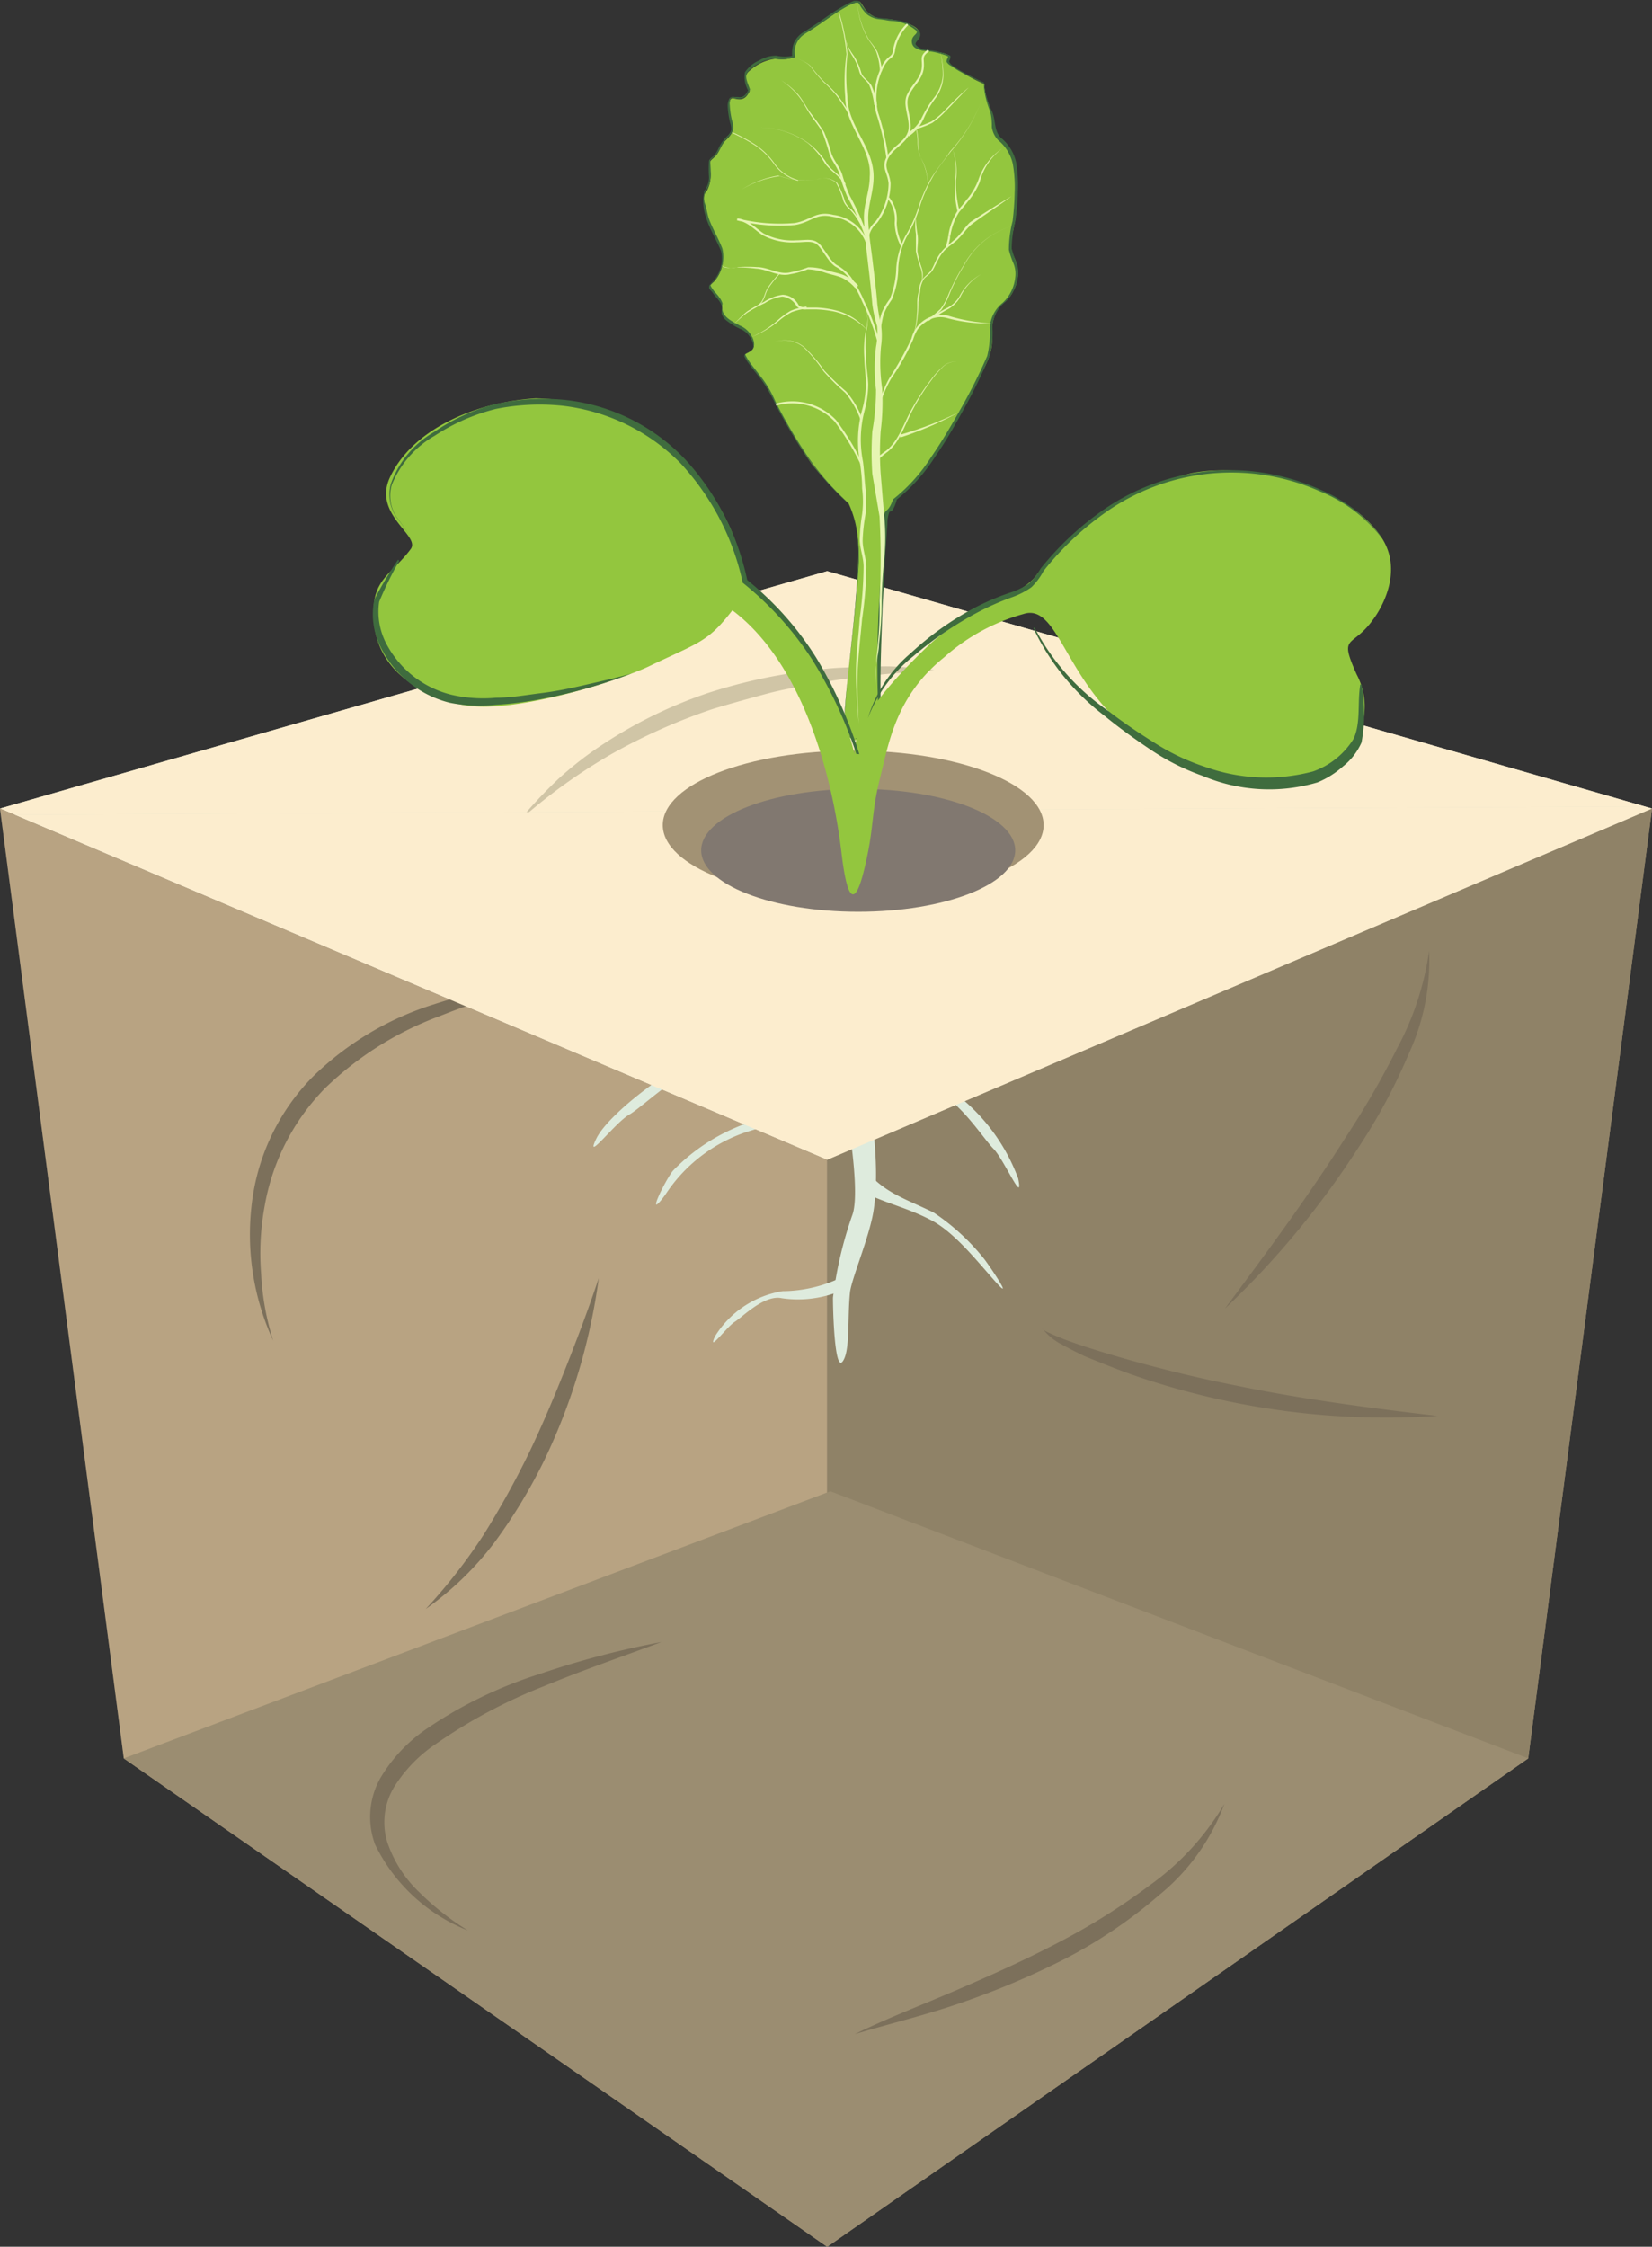<?xml version="1.0" encoding="UTF-8"?>
<svg xmlns="http://www.w3.org/2000/svg" viewBox="0 0 89.01 121.04">
  <rect x="0" y="0" width="89.01" height="121.04" fill="#333333" stroke="none"/>
  <defs>
    <style>.cls-1{fill:#a29274;}.cls-2{fill:#e3e0c9;}.cls-3{fill:#fcedce;}.cls-4{fill:#bda885;}.cls-5{fill:#d0c5a6;}.cls-6{fill:#8f8267;}.cls-7{fill:#ab967a;opacity:0.25;}.cls-8{fill:#9b8d71;}.cls-9{fill:#7c705b;}.cls-10{fill:#deebdd;}.cls-11{fill:#817870;}.cls-12{fill:#93c63e;}.cls-13{fill:#3f6c3e;}.cls-14{fill:#e6f5b2;}.cls-15,.cls-16{fill:none;stroke:#e6f5b2;stroke-miterlimit:10;}.cls-15{stroke-width:0.04px;}.cls-16{stroke-width:0.11px;}.cls-17{opacity:0.99;}</style>
  </defs>
  <g id="Слой_2" data-name="Слой 2">
    <g id="Слой_1-2" data-name="Слой 1">
      <polygon class="cls-1" points="44.57 62.48 89.01 43.56 82.34 94.73 44.57 121.04 44.57 62.48"></polygon>
      <polygon class="cls-2" points="44.57 30.77 89.01 43.56 44.57 62.48 0 43.56 44.57 30.77"></polygon>
      <polygon class="cls-3" points="44.57 30.77 0 43.56 0.78 43.89 88.6 43.44 44.57 30.77"></polygon>
      <polygon class="cls-4" points="6.67 94.73 0 43.56 44.57 62.48 44.57 121.04 6.67 94.73"></polygon>
      <path class="cls-5" d="M28,44.19a24.87,24.87,0,0,1,2.11-2.25,18.79,18.79,0,0,1,2.45-1.89,24.54,24.54,0,0,1,5.57-2.71,28.67,28.67,0,0,1,6.06-1.27c1-.14,2.06-.11,3.08-.16s2,.09,3.07.18c-1,.12-2,.15-3.05.27s-2,.22-3,.41-2,.34-3,.61-1.94.53-2.9.82a31.71,31.71,0,0,0-5.49,2.45A30.26,30.26,0,0,0,28,44.19Z"></path>
      <polygon class="cls-6" points="44.57 62.48 89.01 43.56 82.34 94.73 44.57 121.04 44.57 62.48"></polygon>
      <polygon class="cls-7" points="6.67 94.73 0 43.56 44.57 62.48 44.57 121.04 6.67 94.73"></polygon>
      <polygon class="cls-8" points="44.57 121.04 6.67 94.73 44.74 80.34 82.34 94.73 44.57 121.04"></polygon>
      <path class="cls-9" d="M14.72,72.23a13.68,13.68,0,0,1-1.15-7.41A11.7,11.7,0,0,1,16.86,58a16.28,16.28,0,0,1,6.54-3.9,27.69,27.69,0,0,1,7.41-1.32c-.61.13-1.22.27-1.83.38s-1.21.31-1.81.46-1.2.34-1.79.51-1.17.41-1.74.63a17.71,17.71,0,0,0-6.13,3.87,12,12,0,0,0-3.25,6.34,14,14,0,0,0-.19,3.66A14.21,14.21,0,0,0,14.72,72.23Z"></path>
      <path class="cls-9" d="M56.14,71.53c.11.19.36.25.56.36l.63.26c.43.16.86.31,1.3.45.87.28,1.75.54,2.63.78,1.76.48,3.53.91,5.32,1.26,3.58.74,7.2,1.21,10.87,1.64A41.7,41.7,0,0,1,61,74.06c-.87-.31-1.73-.66-2.57-1-.42-.21-.84-.41-1.24-.64A3,3,0,0,1,56.14,71.53Z"></path>
      <path class="cls-9" d="M32.26,68.86a32.65,32.65,0,0,1-2.94,9.82,28.44,28.44,0,0,1-2.68,4.42,16.74,16.74,0,0,1-3.7,3.58,29.61,29.61,0,0,0,3.12-4,48.3,48.3,0,0,0,2.44-4.4c.73-1.52,1.38-3.07,2-4.64S31.72,70.48,32.26,68.86Z"></path>
      <path class="cls-9" d="M46.05,109.59c1.81-.89,3.69-1.6,5.52-2.39s3.64-1.6,5.4-2.52a35.45,35.45,0,0,0,5-3.13,14.29,14.29,0,0,0,4-4.37,11.43,11.43,0,0,1-3.51,4.91,26,26,0,0,1-5,3.4,43.32,43.32,0,0,1-5.57,2.37C49.93,108.55,48,109,46.05,109.59Z"></path>
      <path class="cls-9" d="M25.21,104a9.39,9.39,0,0,1-5-4.63,4.27,4.27,0,0,1,.29-3.59,8.43,8.43,0,0,1,2.41-2.59,23.08,23.08,0,0,1,6.15-3,47.57,47.57,0,0,1,6.58-1.73c-2.12.79-4.25,1.52-6.33,2.38a28.28,28.28,0,0,0-5.85,3.13,7.73,7.73,0,0,0-2.21,2.28,3.67,3.67,0,0,0-.38,3,6.65,6.65,0,0,0,1.73,2.7A14.51,14.51,0,0,0,25.21,104Z"></path>
      <path class="cls-9" d="M66,70.5c2.23-3,4.46-6,6.48-9.19a47.13,47.13,0,0,0,2.79-4.82A15.7,15.7,0,0,0,77,51.23a12,12,0,0,1-1.1,5.55,31.05,31.05,0,0,1-2.68,5A46.75,46.75,0,0,1,66,70.5Z"></path>
      <path class="cls-10" d="M45,51.26c-.4.69-1-.18-1.38.4s.63,3.47,1.32,5.19c.37.92,1.51,7,1,8.56a21.33,21.33,0,0,0-1.06,4.5c0,.86.1,4,.52,3.44s.25-2.32.4-3.74c.09-.73,1-2.87,1.25-4.28.44-2.59-.16-6.52-.83-9.07C45.71,54.3,45.36,53.17,45,51.26Z"></path>
      <path class="cls-10" d="M43.68,53.6a12.33,12.33,0,0,1-5.18,3c-2,.55-5.71,3.37-6.37,4.74s1-.85,1.77-1.29,3-2.67,4.68-2.89A13,13,0,0,0,44,54.58C45,53.65,43.94,53.78,43.68,53.6Z"></path>
      <path class="cls-10" d="M45.58,54.83a13.64,13.64,0,0,0,4.67,3.28,10.22,10.22,0,0,1,4.61,5.38c.31,1.52-.74-1-1.34-1.61S51.53,59,50,58.61a11.7,11.7,0,0,1-4.77-2.75C44.36,54.84,45.12,55.18,45.58,54.83Z"></path>
      <path class="cls-10" d="M45.59,68.69a7.43,7.43,0,0,1-3.43.87A5.27,5.27,0,0,0,38.52,72c-.42.93.63-.51,1.07-.79s1.6-1.48,2.54-1.27a6,6,0,0,0,3.27-.44C46.12,69.13,45.75,69.1,45.59,68.69Z"></path>
      <path class="cls-10" d="M45.72,59.14c-1.86.7-3.63,1.26-5.52,1.85a8.4,8.4,0,0,0-4.35,3.37c-1.16,1.58,0-.8.41-1.29A10.38,10.38,0,0,1,40,60.6c2-.64,3.95-1.11,5.21-2.38S45.68,58.67,45.72,59.14Z"></path>
      <path class="cls-10" d="M46.64,64.28c1.24.6,2.23.78,3.52,1.45S52.69,68,53.68,69.1s-.39-.95-.68-1.31a12,12,0,0,0-2.7-2.47c-1.44-.7-2.46-1-3.41-2S46.63,63.88,46.64,64.28Z"></path>
      <polygon class="cls-3" points="0.78 43.89 44.57 62.48 89.01 43.56 88.6 43.44 0.78 43.89"></polygon>
      <ellipse class="cls-1" cx="45.97" cy="44.45" rx="10.26" ry="4.01"></ellipse>
      <ellipse class="cls-11" cx="46.24" cy="45.81" rx="8.46" ry="3.31"></ellipse>
      <path class="cls-12" d="M45.73,27.14a19.41,19.41,0,0,1-2-2.15,28.07,28.07,0,0,1-2.06-3.48,10.25,10.25,0,0,0-1.34-2c-.36-.53-.17-.37.16-.63s0-.91-.4-1.12-1.24-.55-1.18-1-.18-.59-.44-.94-.36-.32,0-.65a1.86,1.86,0,0,0,.43-1.68,16,16,0,0,1-.81-1.89c-.09-.5-.33-1,0-1.33A1.76,1.76,0,0,0,38.23,9c0-.37.07-.35.3-.57s.31-.61.55-.85.48-.48.39-.8-.39-1.61.07-1.48.66,0,.85-.39c-.11-.33-.4-.8,0-1.1a2.57,2.57,0,0,1,1.42-.65,2,2,0,0,0,1-.08,1.26,1.26,0,0,1,.72-1.37c.61-.35,1.77-1.27,2.33-1.48s.42-.21.67.14a1.27,1.27,0,0,0,1,.64c.51,0,1.69.22,1.95.62s-.51.56-.1.9,1.33.15,1.8.49c.06.24-.24.23.09.51a9.83,9.83,0,0,0,1.77,1c0,.81.45,1.4.54,2.21s.65.81,1,1.6a9,9,0,0,1,.12,3.44c-.09.85-.42,1.33-.1,2a1.93,1.93,0,0,1,0,1.88c-.32.72-.8.58-1.07,1.54s.26,1.13-.54,2.7-2.89,5.72-4.73,7c-.39,1.34-.42-.26-.55,1.78a101.7,101.7,0,0,0-.29,10.21c-.52,0-1.68,2.4-1.89-.29-.09-1.06.93-7.47.68-9.69A5.56,5.56,0,0,0,45.73,27.14Z"></path>
      <path class="cls-13" d="M45.73,27.14a14.59,14.59,0,0,1-2.25-2.52,29.34,29.34,0,0,1-1.73-2.91,6.15,6.15,0,0,0-.87-1.43c-.17-.22-.36-.44-.52-.67a2.3,2.3,0,0,1-.23-.37c-.06-.07,0-.2.1-.21a.77.77,0,0,0,.18-.1c.26-.14.19-.47.05-.69a1.15,1.15,0,0,0-.6-.53,3.68,3.68,0,0,1-.73-.45.71.71,0,0,1-.25-.38,2.55,2.55,0,0,0,0-.41c-.06-.25-.31-.44-.46-.67s-.25-.18-.2-.42a3.63,3.63,0,0,1,.28-.33,1.79,1.79,0,0,0,.35-1.53c-.42-1-1.18-2-.9-3.24a1.19,1.19,0,0,0,.25-.75,6.29,6.29,0,0,1,0-.87c.09-.17.23-.21.31-.32A1.58,1.58,0,0,0,38.71,8a2.15,2.15,0,0,1,.5-.69A.7.7,0,0,0,39.4,7a.93.93,0,0,0-.06-.38,4.85,4.85,0,0,1-.13-.85.86.86,0,0,1,.09-.46.25.25,0,0,1,.27-.08l.2,0c.27.06.45-.14.55-.4v.06a1.47,1.47,0,0,1-.18-1,1.77,1.77,0,0,1,.76-.63,1.76,1.76,0,0,1,.93-.26A2,2,0,0,0,42.74,3l-.05.08a1.62,1.62,0,0,1,.08-.75,1.27,1.27,0,0,1,.48-.57c.42-.26.81-.52,1.21-.8A11,11,0,0,1,45.69.19L46,.05a.83.83,0,0,1,.2,0,.21.21,0,0,1,.19.14,2,2,0,0,0,.44.54c.35.32.87.23,1.35.34a2.18,2.18,0,0,1,1.34.59.36.36,0,0,1,0,.41c-.07.11-.17.19-.19.28s.26.29.46.33A4.07,4.07,0,0,1,51.2,3h0V3c.05.14-.08.29-.06.32a.48.48,0,0,0,.18.21,4.93,4.93,0,0,0,.54.34c.38.21.77.4,1.16.58l0,0v0A4.36,4.36,0,0,0,53.45,6c.21.49.1,1.07.49,1.43a2.37,2.37,0,0,1,.81,1.32,7.43,7.43,0,0,1,.09,1.56c0,.52-.06,1-.12,1.55a6.26,6.26,0,0,0-.21,1.53,4.51,4.51,0,0,0,.25.73,1.57,1.57,0,0,1,.09.78,2.26,2.26,0,0,1-.69,1.37,1.86,1.86,0,0,0-.69,1.33,4.71,4.71,0,0,1-.14,1.54A25.82,25.82,0,0,1,52,21.91c-.5.92-1,1.81-1.6,2.67a9.41,9.41,0,0,1-2.08,2.33l0,0a2.53,2.53,0,0,1-.12.36c-.05.11-.11.29-.28.3a2,2,0,0,0-.11.67l-.1,1.52-.16,3c-.07,2-.17,4.06-.06,6.08v0l-.06,0c-.24.05-.46.34-.68.54s-.45.51-.83.4-.31-.56-.38-.86a4,4,0,0,1,0-.92c.09-1.23.25-2.44.38-3.66s.26-2.44.33-3.67A7.59,7.59,0,0,0,45.73,27.14Zm0,0a7.54,7.54,0,0,1,.48,3.62c-.06,1.22-.18,2.44-.31,3.66s-.27,2.44-.35,3.66a3.94,3.94,0,0,0,0,.91c.06.28.11.63.34.78s.51-.19.71-.39.39-.48.75-.57l0,.06a59.09,59.09,0,0,1,0-6.1l.18-3,.1-1.52,0-.38c0-.12,0-.26.16-.39s.25-.37.33-.58v0h0a9.2,9.2,0,0,0,2.06-2.29c.59-.85,1.11-1.75,1.62-2.65a30,30,0,0,0,1.39-2.78,5.17,5.17,0,0,0,.14-1.53,1.87,1.87,0,0,1,.71-1.35,2.17,2.17,0,0,0,.66-1.35,1.48,1.48,0,0,0-.09-.75,4.6,4.6,0,0,1-.25-.74,6.16,6.16,0,0,1,.2-1.55c.06-.51.1-1,.11-1.54a7.17,7.17,0,0,0-.1-1.54,2.29,2.29,0,0,0-.79-1.28,1.28,1.28,0,0,1-.34-.71A3.16,3.16,0,0,0,53.35,6,4.59,4.59,0,0,1,53,4.49l0,0c-.39-.18-.78-.37-1.17-.58a3.71,3.71,0,0,1-.56-.35A.6.6,0,0,1,51,3.33c0-.19.11-.21.07-.3l0,0a4.23,4.23,0,0,0-1.38-.3c-.21-.07-.55-.13-.56-.49s.37-.4.24-.59a2.19,2.19,0,0,0-1.25-.52c-.23,0-.47-.07-.71-.09a1.29,1.29,0,0,1-.7-.27A2.18,2.18,0,0,1,46.3.22s-.06-.08-.07-.07l-.15,0-.33.13a11.09,11.09,0,0,0-1.21.76c-.39.27-.8.55-1.2.8a1.15,1.15,0,0,0-.5,1.19v.05l-.06,0a2,2,0,0,1-1,.09,1.67,1.67,0,0,0-.86.24,1.85,1.85,0,0,0-.69.55c-.09.26.08.56.18.86v0a1,1,0,0,1-.25.38.56.56,0,0,1-.46.11c-.16,0-.3-.1-.33,0a.67.67,0,0,0-.05.36,4.51,4.51,0,0,0,.12.82,1.07,1.07,0,0,1,.06.45.83.83,0,0,1-.22.4,1.93,1.93,0,0,0-.48.66,1.51,1.51,0,0,1-.25.37c-.1.11-.24.19-.28.28,0,.44.15,1.17-.26,1.64a.93.93,0,0,0,0,.75c.08.28.11.56.21.81.2.52.49,1,.7,1.54a1.91,1.91,0,0,1-.38,1.66,2.21,2.21,0,0,0-.26.3c0,.06.09.19.17.3s.4.4.48.71c-.15.66.45.92.93,1.18a1.27,1.27,0,0,1,.64.57.9.9,0,0,1,.13.42.43.43,0,0,1-.21.39c-.1.09-.32.11-.25.22a2.7,2.7,0,0,0,.21.35c.16.23.34.44.51.67a6,6,0,0,1,.88,1.45,27.28,27.28,0,0,0,1.7,2.91A14.5,14.5,0,0,0,45.74,27.13Z"></path>
      <path class="cls-14" d="M45.21.67a10.81,10.81,0,0,1,.45,2.25,10.24,10.24,0,0,0,0,2.28c0,1.59,1.42,2.7,1.41,4.34,0,.79-.31,1.52-.29,2.27s.15,1.52.24,2.28.19,1.51.25,2.28a9.1,9.1,0,0,0,.2,1.12,4.12,4.12,0,0,1,0,1.17,9.47,9.47,0,0,0,.06,2.26,12.53,12.53,0,0,1-.08,2.31,17.44,17.44,0,0,0,0,2.28l.19,2.29a11.89,11.89,0,0,1,0,2.31c-.07.76-.13,1.52-.13,2.28a19.59,19.59,0,0,1-.15,2.3c0,.39-.12.76-.15,1.14s0,.76,0,1.14h0c0-.38,0-.76,0-1.15s.07-.76.09-1.14a19.4,19.4,0,0,0,.09-2.29,43.62,43.62,0,0,0,0-4.57L47,25.53a17.57,17.57,0,0,1,0-2.3A12.63,12.63,0,0,0,47.2,21a9.48,9.48,0,0,1,0-2.32,4.23,4.23,0,0,0,.06-1.11A7.14,7.14,0,0,1,47,16.39c-.06-.76-.15-1.52-.24-2.28s-.18-1.52-.21-2.3.31-1.52.31-2.27C47,8,45.54,6.82,45.54,5.22a10.4,10.4,0,0,1,.07-2.3A11.65,11.65,0,0,0,45.18.68Z"></path>
      <path class="cls-14" d="M42.08,4.32a4.2,4.2,0,0,1,.94.79c.26.32.44.7.67,1s.49.65.71,1a9.94,9.94,0,0,1,.4,1.16c.13.39.43.7.57,1.1a8.84,8.84,0,0,0,.41,1.16,15.49,15.49,0,0,1,1,2.27l-.15,0a15.21,15.21,0,0,0-1-2.25,8.63,8.63,0,0,1-.4-1.18c-.12-.38-.42-.7-.55-1.1a11.41,11.41,0,0,0-.38-1.17c-.2-.35-.48-.67-.69-1s-.4-.72-.65-1A4.19,4.19,0,0,0,42.08,4.32Z"></path>
      <path class="cls-14" d="M40.8,6.87a4.56,4.56,0,0,1,2.77.85,4,4,0,0,1,1,1.12c.28.39.77.61,1,1.09l-.1,0c-.19-.43-.67-.67-1-1.09a4.38,4.38,0,0,0-.93-1.12A4.52,4.52,0,0,0,40.8,6.87Z"></path>
      <path class="cls-14" d="M39.94,10.22a5.45,5.45,0,0,1,2-.76,4.39,4.39,0,0,0,2.12.2,1.06,1.06,0,0,1,1.05.2,4.53,4.53,0,0,1,.42,1,1.17,1.17,0,0,0,.33.41,2.38,2.38,0,0,1,.34.43c.21.3.37.62.55.94l-.1,0c-.17-.32-.33-.64-.53-.94a2.69,2.69,0,0,0-.33-.41,1.34,1.34,0,0,1-.34-.44,4.18,4.18,0,0,0-.4-1,1,1,0,0,0-1-.19A4.29,4.29,0,0,1,42,9.49,5.46,5.46,0,0,0,39.94,10.22Z"></path>
      <path class="cls-15" d="M39.45,7.14a9.37,9.37,0,0,1,1.28.7,3.89,3.89,0,0,1,1,1A2.31,2.31,0,0,0,43,9.72"></path>
      <path class="cls-16" d="M47.31,18.34a12,12,0,0,0-.79-2.08,6.68,6.68,0,0,0-.73-1.32,2.43,2.43,0,0,0-.74-.62c-.37-.24-.6-.77-.91-1.11S43.42,13,42.91,13a3.37,3.37,0,0,1-1.8-.38c-.47-.32-.84-.75-1.39-.8a9.43,9.43,0,0,0,3.1.25c.9-.15,1.13-.67,2.07-.44a2.23,2.23,0,0,1,1.92,1.81,1.34,1.34,0,0,1,.4-1.46,3.49,3.49,0,0,0,.72-2.1c-.06-.63-.4-.84-.11-1.4S48.9,7.63,49,7s-.33-1.33-.08-1.87.71-.87.79-1.41-.17-.65.32-1"></path>
      <path class="cls-14" d="M46.07,15.51a2.14,2.14,0,0,0-.74-.56c-.28-.11-.61-.17-.9-.27a3.38,3.38,0,0,0-.91-.17,4.64,4.64,0,0,1-.92.26c-.67.17-1.24-.27-1.87-.3a7.46,7.46,0,0,0-.95-.06c-.3,0-.65.1-.92-.1a1.38,1.38,0,0,0,.92.08,7.71,7.71,0,0,1,1,0c.64,0,1.21.45,1.85.27a5,5,0,0,0,.91-.26,3,3,0,0,1,1,.16c.31.1.61.14.92.26a2.22,2.22,0,0,1,.78.57Z"></path>
      <path class="cls-14" d="M46.27,39c-.08-.94-.15-1.89-.15-2.83s.14-1.89.2-2.83a22.28,22.28,0,0,0,.21-2.81c0-.47-.18-.91-.21-1.4a9.37,9.37,0,0,1,.13-1.42,5.47,5.47,0,0,0,0-1.4c0-.47-.05-.94-.12-1.41a6.39,6.39,0,0,1,.12-2.82,5.08,5.08,0,0,0,.2-1.39c0-.47-.07-.94-.08-1.41a5.64,5.64,0,0,1,.07-1.42,3.3,3.3,0,0,0,.11-.69,5.38,5.38,0,0,0-.12-.7,4.11,4.11,0,0,1,.13.7,2.8,2.8,0,0,1-.09.7,6.56,6.56,0,0,0,0,1.4c0,.48.09.94.11,1.42a5.57,5.57,0,0,1-.19,1.41,6.07,6.07,0,0,0-.09,2.78c.06.47.08.95.13,1.42a5.7,5.7,0,0,1,0,1.43,9.52,9.52,0,0,0-.15,1.39c0,.46.18.92.2,1.4a20.51,20.51,0,0,1-.23,2.83c-.08.94-.2,1.88-.24,2.82S46.22,38.09,46.27,39Z"></path>
      <path class="cls-14" d="M46.72,17.79a3.47,3.47,0,0,0-1.75-1,5.69,5.69,0,0,0-1-.12h-.52a.65.65,0,0,1-.52-.16,1,1,0,0,0-.78-.53,2.16,2.16,0,0,0-.94.35,8,8,0,0,0-.91.49c-.28.19-.52.44-.79.66.26-.23.48-.5.76-.71a9,9,0,0,1,.9-.51,2.39,2.39,0,0,1,1-.38,1,1,0,0,1,.86.56c.09.11.28.12.44.13l.52,0a5.11,5.11,0,0,1,1,.14A3.19,3.19,0,0,1,46.72,17.79Z"></path>
      <path class="cls-14" d="M43.47,16.63a3.07,3.07,0,0,0-.82.19,3.63,3.63,0,0,0-.7.48,5.65,5.65,0,0,1-1.48.87,5.43,5.43,0,0,0,1.44-.92,3.92,3.92,0,0,1,.7-.51,3.16,3.16,0,0,1,.84-.22Z"></path>
      <path class="cls-15" d="M42,14.74a6.63,6.63,0,0,0-.62.78c-.18.28-.2.7-.49.9"></path>
      <path class="cls-14" d="M46.35,22.58a4.85,4.85,0,0,0-.81-1.42A13,13,0,0,1,44.37,20a7.76,7.76,0,0,0-1.06-1.28,1.63,1.63,0,0,0-1.56-.3,1.64,1.64,0,0,1,1.58.28,7.65,7.65,0,0,1,1.08,1.26A14.5,14.5,0,0,0,45.6,21.1a5,5,0,0,1,.85,1.43Z"></path>
      <path class="cls-16" d="M46.42,25A13.57,13.57,0,0,0,45,22.66a3.2,3.2,0,0,0-3.19-.86"></path>
      <path class="cls-14" d="M47.06,24.85a4.68,4.68,0,0,1,.7-.58,2.63,2.63,0,0,0,.57-.67c.31-.5.52-1.08.82-1.6a12.68,12.68,0,0,1,1-1.53,4.23,4.23,0,0,1,.6-.67,1,1,0,0,1,.82-.31,1,1,0,0,0-.81.32,5.35,5.35,0,0,0-.58.68A11.5,11.5,0,0,0,49.22,22c-.29.53-.49,1.09-.8,1.62a2.45,2.45,0,0,1-.58.71,5.37,5.37,0,0,0-.67.58Z"></path>
      <path class="cls-14" d="M48.47,23.43a19,19,0,0,0,3.21-1.23,18.17,18.17,0,0,1-3.17,1.37Z"></path>
      <path class="cls-14" d="M47.2,22.7a5.81,5.81,0,0,1,.72-2.33,17.2,17.2,0,0,0,1.19-2.13A1.66,1.66,0,0,1,51.05,17a9.45,9.45,0,0,0,2.4.42A8.2,8.2,0,0,1,51,17.13a1.35,1.35,0,0,0-1.13.22,1.84,1.84,0,0,0-.43.4,2.4,2.4,0,0,0-.24.54A12.83,12.83,0,0,1,48,20.42,7,7,0,0,0,47.2,22.7Z"></path>
      <g class="cls-17">
        <path class="cls-14" d="M54.64,12.15a4.32,4.32,0,0,0-2.7,2.16,9.86,9.86,0,0,0-.8,1.59,4.37,4.37,0,0,1-.42.8,7.35,7.35,0,0,1-.68.59L50,17.21a7.87,7.87,0,0,0,.68-.57,3.36,3.36,0,0,0,.42-.77,11.42,11.42,0,0,1,.83-1.59A4.38,4.38,0,0,1,54.64,12.15Z"></path>
      </g>
      <path class="cls-14" d="M48.87,18.87a6,6,0,0,0,.45-1.23,6.32,6.32,0,0,0,.1-1.31q0-.33.09-.66a1.28,1.28,0,0,1,.21-.64c.14-.18.34-.3.45-.47s.19-.39.29-.59a2.62,2.62,0,0,1,.39-.55c.16-.17.34-.29.5-.44.35-.26.56-.65.91-1,.75-.5,1.49-.95,2.24-1.41h0c-.7.53-1.46,1-2.15,1.52-.32.26-.55.67-.91.95-.17.14-.36.27-.51.41a2.14,2.14,0,0,0-.37.52c-.11.19-.19.39-.31.59s-.34.31-.47.47a1.42,1.42,0,0,0-.2.6c0,.21-.08.43-.1.65a6.45,6.45,0,0,1-.12,1.31,6.57,6.57,0,0,1-.49,1.23Z"></path>
      <path class="cls-14" d="M47.3,17.73a7.09,7.09,0,0,1,.2-.86,3.52,3.52,0,0,1,.44-.76,4.67,4.67,0,0,0,.35-1.68,4.37,4.37,0,0,1,.48-1.69,7.52,7.52,0,0,0,.72-1.58,7.88,7.88,0,0,1,.71-1.6c.31-.5.69-.94,1-1.41a8.31,8.31,0,0,0,1.78-3,8.66,8.66,0,0,1-1.74,3c-.35.47-.73.91-1,1.41a8.13,8.13,0,0,0-.69,1.6,7.33,7.33,0,0,1-.7,1.6,4.1,4.1,0,0,0-.45,1.66,4.52,4.52,0,0,1-.35,1.72,4,4,0,0,0-.42.75c-.09.27-.12.56-.19.85Z"></path>
      <path class="cls-16" d="M51.14,12.72c0,.21-.09.42-.13.63"></path>
      <path class="cls-16" d="M52.15,10.76c-.2.27-.28.35-.52.64a3.38,3.38,0,0,0-.48,1.31"></path>
      <path class="cls-16" d="M52.74,9.78a3.8,3.8,0,0,1-.6,1"></path>
      <path class="cls-14" d="M54,8A3.24,3.24,0,0,0,52.79,9.8l-.11,0A3.31,3.31,0,0,1,54,8Z"></path>
      <path class="cls-14" d="M51.59,11.39a5.59,5.59,0,0,1-.13-1.68,3.59,3.59,0,0,0-.13-1.66,3.47,3.47,0,0,1,.18,1.66,5.8,5.8,0,0,0,.19,1.66Z"></path>
      <path class="cls-14" d="M49.61,15.36a1.42,1.42,0,0,0,0-.91,6.4,6.4,0,0,1-.26-.91c0-.33,0-.63,0-.94a3,3,0,0,1,0-.94,5.74,5.74,0,0,0,.08.93c.07.32,0,.64,0,.94a5,5,0,0,0,.23.9A1.3,1.3,0,0,1,49.61,15.36Z"></path>
      <path class="cls-14" d="M45.67,6.06a10,10,0,0,0-.57-.87,5.55,5.55,0,0,0-.71-.75,8.47,8.47,0,0,1-.67-.79c-.19-.3-.57-.37-.85-.57.28.2.66.26.87.56a8.25,8.25,0,0,0,.68.78,6.39,6.39,0,0,1,.73.74c.21.28.4.57.59.86Z"></path>
      <path class="cls-16" d="M47.81,8.49a13.35,13.35,0,0,0-.55-2.41,3.66,3.66,0,0,1,.36-2.6c.33-.53.51-.33.56-.83a2.53,2.53,0,0,1,.72-1.34"></path>
      <path class="cls-14" d="M47.41,3.81a3.48,3.48,0,0,0-.19-1c-.12-.3-.37-.54-.52-.84A4.28,4.28,0,0,1,46.2.09,4.34,4.34,0,0,0,46.74,2c.15.29.41.52.55.83a3.41,3.41,0,0,1,.23,1Z"></path>
      <path class="cls-14" d="M47.1,5.65a3.78,3.78,0,0,0-.24-1c-.1-.31-.47-.44-.56-.8A3.14,3.14,0,0,0,45.92,3a2.69,2.69,0,0,1-.37-.91A2.7,2.7,0,0,0,46,3a3.3,3.3,0,0,1,.4.9c.09.32.46.45.59.79a3.91,3.91,0,0,1,.27,1Z"></path>
      <path class="cls-14" d="M48.88,7.19a2.07,2.07,0,0,0,.81-.9,6.2,6.2,0,0,1,.67-1.07,2.2,2.2,0,0,0,.44-1.15,5.33,5.33,0,0,0-.14-1.25,4.83,4.83,0,0,1,.17,1.25,2.2,2.2,0,0,1-.4,1.19,5.39,5.39,0,0,0-.64,1.08,2.24,2.24,0,0,1-.82,1Z"></path>
      <path class="cls-14" d="M52.21,4.7c-.44.42-.85.88-1.28,1.31a4.57,4.57,0,0,1-.7.61,4.76,4.76,0,0,1-.86.33l0-.07a2.88,2.88,0,0,1,.1.82,2.28,2.28,0,0,0,.13.78A2.93,2.93,0,0,1,50,10a3.37,3.37,0,0,0-.41-1.54,2.22,2.22,0,0,1-.15-.8,2.65,2.65,0,0,0-.11-.79v0l0,0a6.53,6.53,0,0,0,.85-.32,3.85,3.85,0,0,0,.7-.58C51.31,5.53,51.74,5.08,52.21,4.7Z"></path>
      <path class="cls-16" d="M48.59,13.24A2.78,2.78,0,0,1,48.26,12a1.82,1.82,0,0,0-.4-1.34"></path>
      <path class="cls-14" d="M50.33,17a6.49,6.49,0,0,1,.76-.44,1.67,1.67,0,0,0,.6-.58,2.83,2.83,0,0,1,1.2-1.22A2.79,2.79,0,0,0,51.74,16a1.75,1.75,0,0,1-.61.63,6,6,0,0,0-.73.45Z"></path>
      <path class="cls-12" d="M46.75,46c.32-1.56.23-2.37.68-4.14s.81-4.33,3.43-6.44a10.72,10.72,0,0,1,4.28-2.34c1.61-.53,2.1,2.48,4.42,5.06,3,3.32,9.82,5.65,12.93,2.5a3.7,3.7,0,0,0,.61-4.3c-1-2.24-.25-1.35.91-3,0,0,1.76-2.27.46-4.33-1.92-3-7.38-4.12-10.31-3.51a15.23,15.23,0,0,0-8.26,5.41C55,32.25,52.2,32.71,50,34.8c-1.67,1.6-4.11,4.17-3.95,5.85-1-4-2.94-6.53-6-9.41-.16-3.28-2.87-6.1-3.35-6.67a11.94,11.94,0,0,0-7.84-3.11c-3.11.19-6.61,1.58-7.86,4.28-.91,2,1.67,3.11,1.13,3.84-.92,1.25-2,1.6-2,3.3-.09,2.86,2,4.39,4.64,5.06S33.56,36.59,35,35.88c2.7-1.29,3.14-1.29,4.46-3,3.82,2.87,5.4,9,5.88,13.07S46.43,47.58,46.75,46Z"></path>
      <path class="cls-13" d="M55.74,33.81a12.42,12.42,0,0,0,4,4.51c.8.62,1.64,1.18,2.5,1.72a12,12,0,0,0,2.71,1.28,9.77,9.77,0,0,0,5.8.24,4.21,4.21,0,0,0,2.17-1.74c.41-.84.21-1.94.37-2.94h.07a8.63,8.63,0,0,1,0,3.12,3.41,3.41,0,0,1-1,1.29,4.82,4.82,0,0,1-1.37.86,9.2,9.2,0,0,1-6.19-.35A12.39,12.39,0,0,1,62,40.39c-.85-.57-1.69-1.17-2.48-1.82a12.76,12.76,0,0,1-3.84-4.73Z"></path>
      <path class="cls-13" d="M74.46,29a8,8,0,0,0-3.32-2.52,11.76,11.76,0,0,0-11.92,1.38,15.91,15.91,0,0,0-3,2.91,3.4,3.4,0,0,1-.65.87,4.34,4.34,0,0,1-1,.52,14.18,14.18,0,0,0-1.91.84,19.4,19.4,0,0,0-3.46,2.36,7.8,7.8,0,0,0-2.44,3.34h0a7.39,7.39,0,0,1,2.31-3.51,16.28,16.28,0,0,1,3.47-2.46,13.33,13.33,0,0,1,2-.84,3.89,3.89,0,0,0,.91-.46,3.52,3.52,0,0,0,.62-.8,16.14,16.14,0,0,1,3.07-2.94,12,12,0,0,1,8-2.33,12.12,12.12,0,0,1,4.09,1.06A8,8,0,0,1,74.48,29Z"></path>
      <path class="cls-13" d="M46.14,40.62a23.74,23.74,0,0,0-2.39-5.1A17.56,17.56,0,0,0,40,31.38l0,0v-.07a13.72,13.72,0,0,0-3.34-6.36,10.65,10.65,0,0,0-6.35-3.09,12,12,0,0,0-3.59.17,10.61,10.61,0,0,0-3.29,1.44,5.37,5.37,0,0,0-2.32,2.65,2.11,2.11,0,0,0,.24,1.71,10,10,0,0,1,1,1.56l0,0a9.55,9.55,0,0,0-1-1.54,2.19,2.19,0,0,1-.29-1.78,5.25,5.25,0,0,1,2.32-2.79,10.37,10.37,0,0,1,3.35-1.52,12,12,0,0,1,3.68-.22,10.47,10.47,0,0,1,6.51,3.21,13.83,13.83,0,0,1,3.34,6.5h0a16.74,16.74,0,0,1,3.74,4.22,23.37,23.37,0,0,1,2.3,5.16Z"></path>
      <path class="cls-13" d="M21.51,30.22a19.32,19.32,0,0,0-1.08,2.2,3.71,3.71,0,0,0,.38,2.25,5.42,5.42,0,0,0,3.56,2.77,7.62,7.62,0,0,0,2.36.15c.81,0,1.63-.15,2.44-.25s1.63-.27,2.44-.46,1.62-.36,2.42-.6l0,0a27.77,27.77,0,0,1-4.81,1.37,18.84,18.84,0,0,1-2.49.32,8.07,8.07,0,0,1-2.5-.11,5.68,5.68,0,0,1-3.77-3.1,3.93,3.93,0,0,1-.29-2.46,21,21,0,0,1,1.28-2.15Z"></path>
    </g>
  </g>
</svg>
